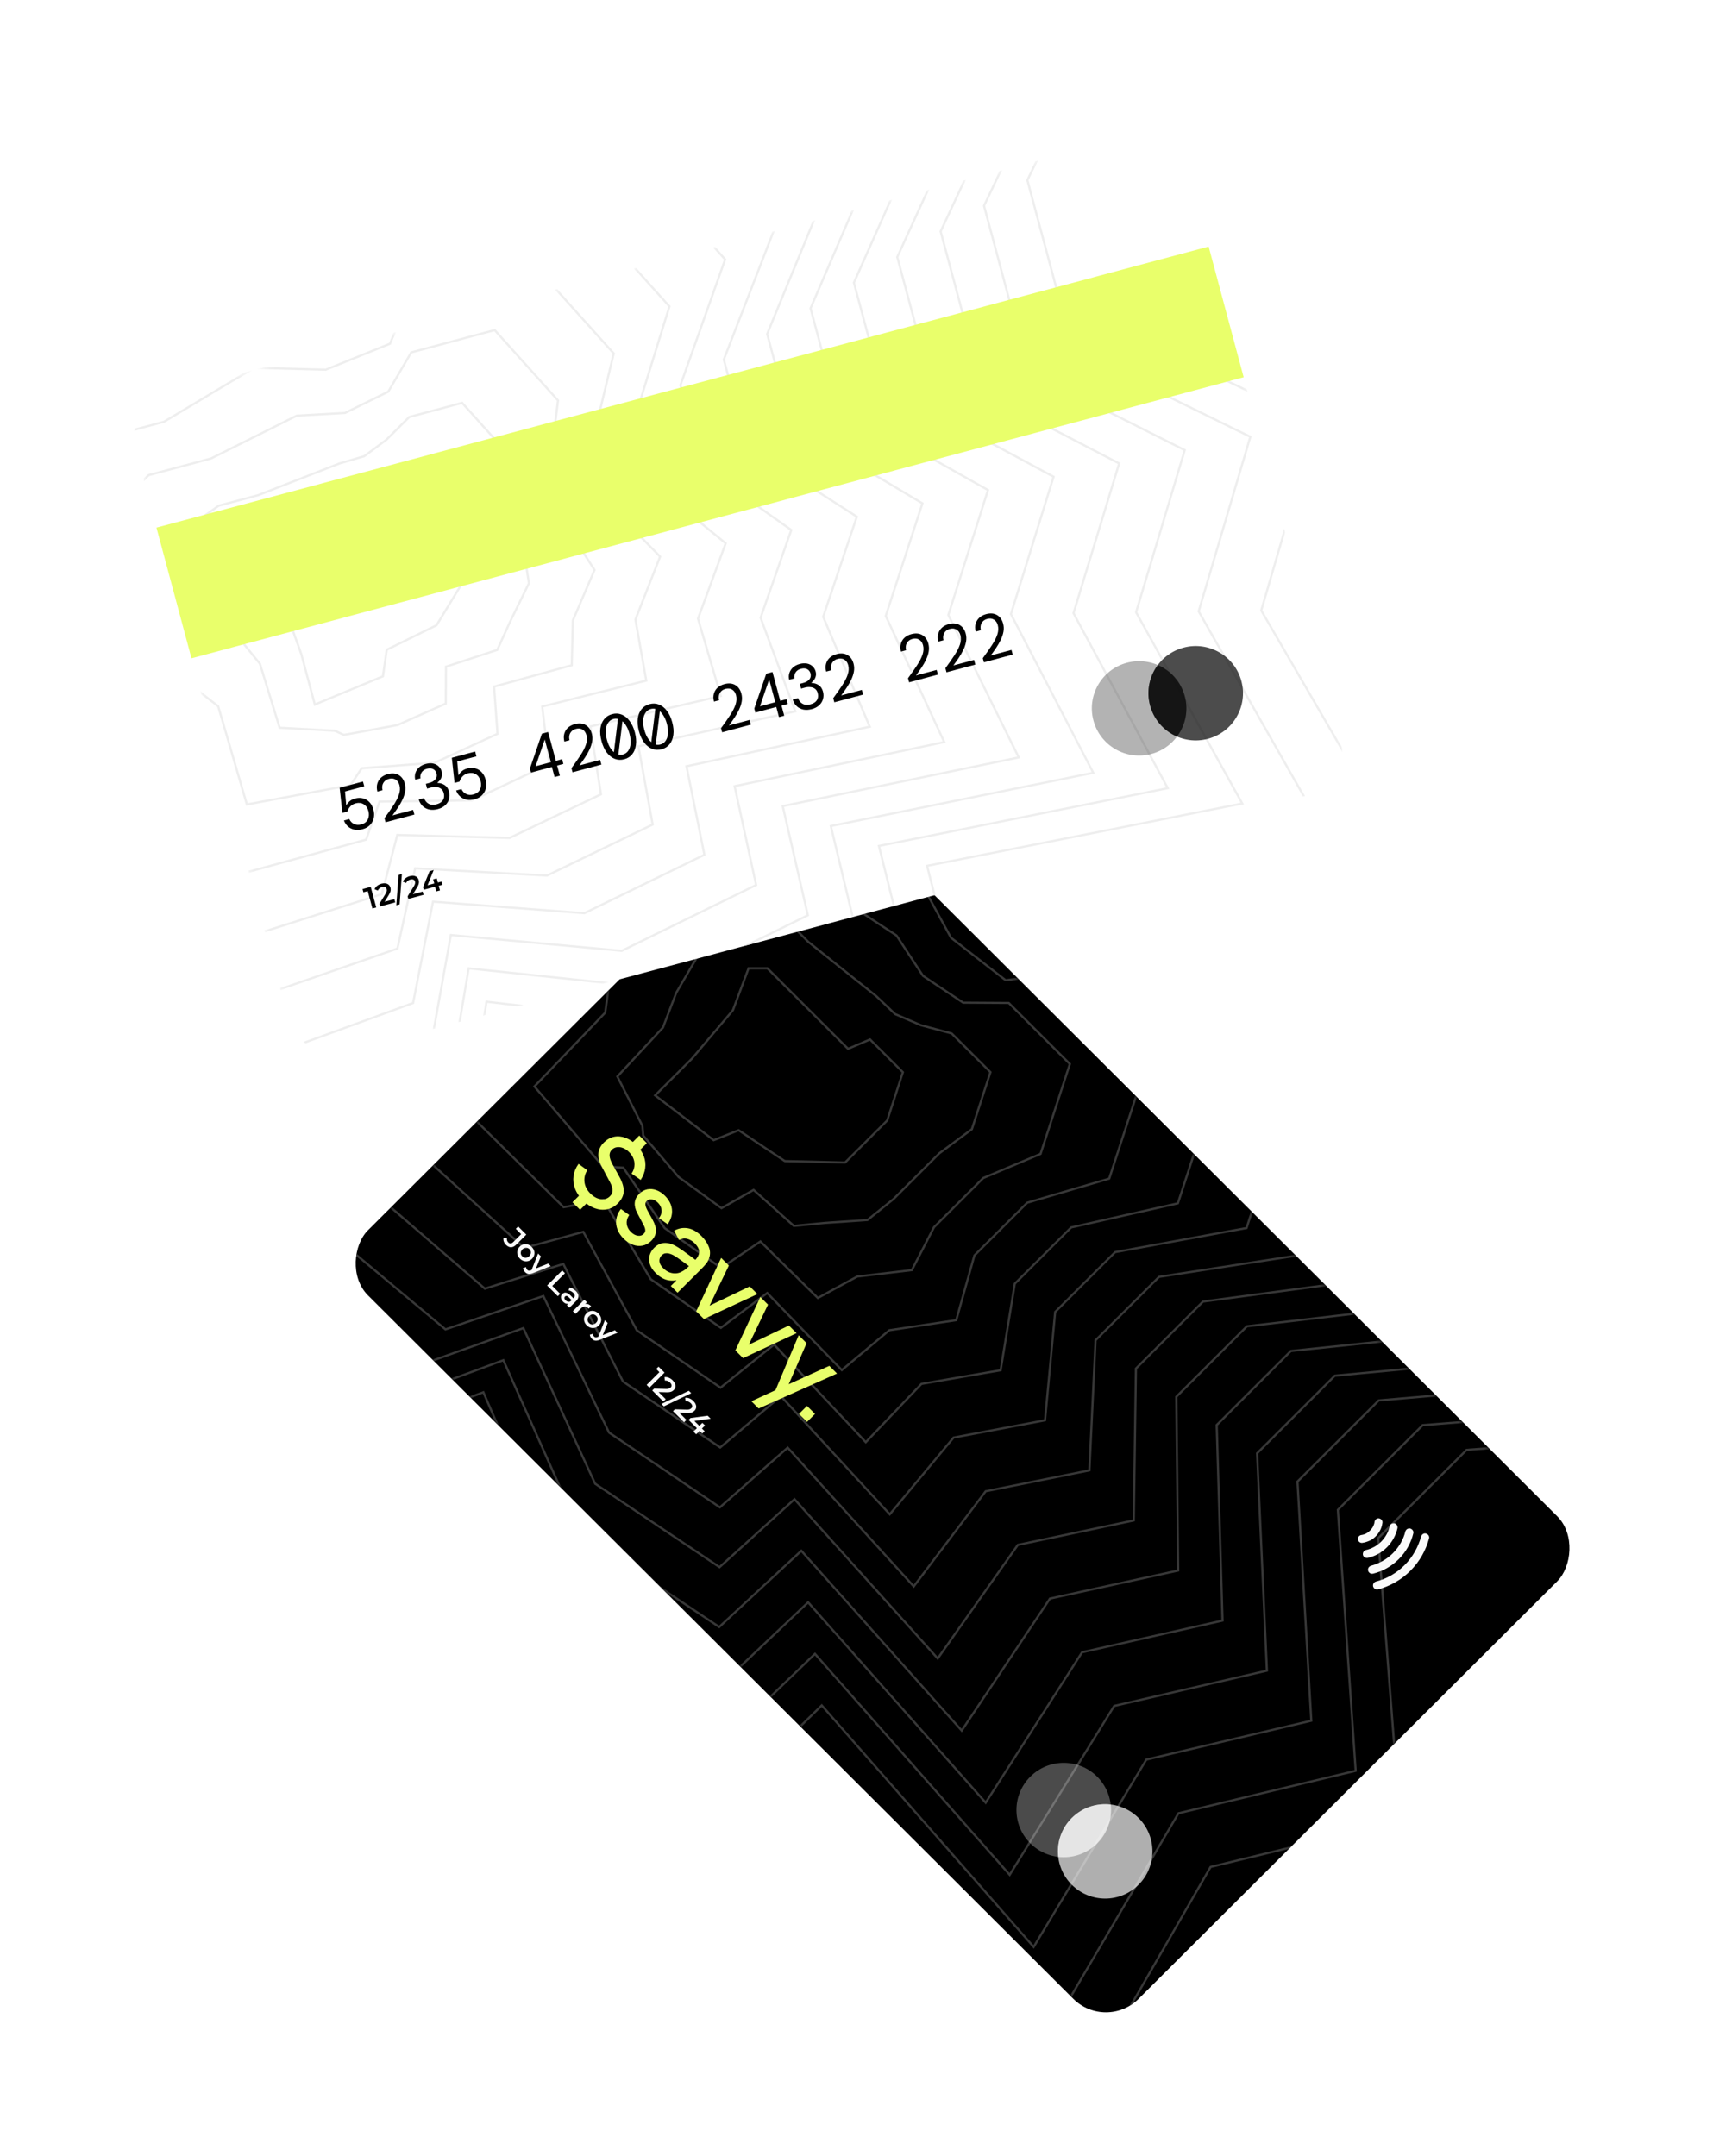 <svg width="333" height="419" viewBox="0 0 333 419" fill="none" xmlns="http://www.w3.org/2000/svg">
<g filter="url(#filter0_d_106_259)">
<g clip-path="url(#clip0_106_259)">
<rect width="211.921" height="133.067" transform="matrix(0.708 0.706 -0.708 0.706 159.251 139.688)" fill="black"/>
<mask id="mask0_106_259" style="mask-type:alpha" maskUnits="userSpaceOnUse" x="65" y="139" width="245" height="245">
<rect width="211.921" height="133.067" transform="matrix(0.708 0.706 -0.708 0.706 159.251 139.687)" fill="black"/>
</mask>
<g mask="url(#mask0_106_259)">
<path d="M349.111 265.146L285.103 269.842L267.925 286.99L272.168 341.954L235.331 350.909L210.263 394.477L162.398 339.551L139.494 362.415L99.471 336.037L78.421 283.587L32.994 301.83L-73.487 220.543L-5.849 153.024L-19.766 121.269L29.621 71.97L68.601 65.154L97.273 -11.254L131.599 -11.284L176.255 33.293L217.369 40.038L239.131 96.058L278.071 134.929L318.133 117.761L377.793 177.316L349.111 265.146Z" stroke="#373737" stroke-width="0.429"/>
<path d="M175.514 196.444L172.474 205.814L164.279 213.995L152.56 213.711L143.58 207.715L138.735 209.651L127.347 200.946L134.551 193.755L142.477 184.393L145.519 176.242L149.183 176.248L153.962 181.018L164.857 191.894L169.13 190.071L175.514 196.444Z" stroke="#373737" stroke-width="0.429"/>
<path d="M335.762 260.344L276.562 265.039L260.074 281.497L263.54 332.222L229.086 340.477L205.601 380.463L161.073 329.532L139.558 350.786L102.175 326.102L82.306 277.352L40.651 293.915L-57.362 218.604L5.378 155.919L-7.164 126.247L38.658 80.113L74.781 73.821L101.388 3.291L133.258 3.447L174.662 44.778L213.451 51.842L233.704 103.481L269.813 139.293L307.038 123.69L362.355 178.91L335.762 260.344Z" stroke="#373737" stroke-width="0.429"/>
<path d="M322.414 255.541L268.02 260.235L252.224 276.004L254.912 322.489L222.841 330.045L200.939 366.449L159.747 319.512L139.621 339.156L104.879 316.167L86.192 271.116L48.308 286L-41.238 216.665L16.605 158.814L5.438 131.224L47.695 88.255L80.96 82.488L105.503 17.836L134.916 18.177L173.069 56.263L209.534 63.644L228.276 110.905L261.554 143.656L295.944 129.62L346.917 180.503L322.414 255.541Z" stroke="#373737" stroke-width="0.429"/>
<path d="M309.065 250.739L259.478 255.432L244.373 270.511L246.284 312.757L216.596 319.614L196.277 352.435L158.422 309.493L139.685 327.527L107.584 306.232L90.077 264.882L55.965 278.085L-25.113 214.727L27.832 161.709L18.041 136.202L56.733 96.398L87.14 91.156L109.618 32.381L136.574 32.908L171.477 67.749L205.617 75.448L222.85 118.329L253.297 148.02L284.85 135.549L331.479 182.096L309.065 250.739Z" stroke="#373737" stroke-width="0.429"/>
<path d="M295.717 245.936L250.936 250.629L236.522 265.017L237.656 303.025L210.351 309.182L191.615 338.421L157.096 299.474L139.749 315.898L110.288 296.297L93.963 258.646L63.622 270.17L-8.988 212.788L39.058 164.604L30.643 141.179L65.77 104.541L93.32 99.823L113.734 46.926L138.233 47.639L169.884 79.234L201.699 87.251L217.423 125.753L245.039 152.383L273.756 141.478L316.041 183.689L295.717 245.936Z" stroke="#373737" stroke-width="0.429"/>
<path d="M282.368 241.133L242.394 245.825L228.671 259.524L229.028 293.293L204.106 298.749L186.953 324.407L155.771 289.454L139.812 304.269L112.992 286.362L97.848 252.411L71.279 262.255L7.137 210.849L50.285 167.498L43.245 146.156L74.807 112.684L99.499 108.49L117.849 61.471L139.891 62.37L168.291 90.719L197.782 99.053L211.996 133.176L236.78 156.746L262.662 147.407L300.604 185.282L282.368 241.133Z" stroke="#373737" stroke-width="0.429"/>
<path d="M269.02 236.331L233.853 241.022L220.821 254.031L220.401 283.561L197.861 288.318L182.291 310.394L154.445 279.435L139.876 292.64L115.697 276.427L101.734 246.176L78.936 254.34L23.262 208.91L61.512 170.393L55.847 151.134L83.844 120.827L105.679 117.158L121.964 76.016L141.55 77.101L166.698 102.205L193.865 110.857L206.569 140.6L228.522 161.11L251.568 153.337L285.166 186.876L269.02 236.331Z" stroke="#373737" stroke-width="0.429"/>
<path d="M255.672 231.528L225.311 236.218L212.97 248.538L211.773 273.829L191.616 277.886L177.629 296.38L153.12 269.415L139.94 281.01L118.401 266.492L105.62 239.941L86.593 246.425L39.387 206.971L72.739 173.288L68.45 156.112L92.882 128.969L111.859 125.825L126.079 90.561L143.208 91.832L165.105 113.69L189.948 122.66L201.142 148.024L220.265 165.474L240.474 159.266L269.728 188.469L255.672 231.528Z" stroke="#373737" stroke-width="0.429"/>
<path d="M242.323 226.726L216.77 231.415L205.119 243.045L203.145 264.097L185.371 267.454L172.967 282.366L151.794 259.396L140.004 269.381L121.106 256.558L109.505 233.706L94.25 238.51L55.513 205.033L83.966 176.183L81.052 161.089L101.919 137.112L118.039 134.492L130.194 105.106L144.867 106.563L163.513 125.175L186.03 134.463L195.715 155.448L212.007 169.838L229.38 165.195L254.29 190.062L242.323 226.726Z" stroke="#373737" stroke-width="0.429"/>
<path d="M228.975 221.923L208.228 226.611L197.269 237.551L194.517 254.365L179.126 257.022L168.305 268.352L150.469 249.376L140.067 257.752L123.81 246.622L113.391 227.471L101.907 230.595L71.637 203.094L95.193 179.078L93.654 166.066L110.956 145.255L124.218 143.16L134.309 119.651L146.525 121.293L161.92 136.661L182.113 146.266L190.288 162.871L203.748 174.201L218.285 171.125L238.852 191.655L228.975 221.923Z" stroke="#373737" stroke-width="0.429"/>
<path d="M215.626 217.121L199.686 221.808L189.418 232.058L185.889 244.633L172.881 246.59L163.643 254.338L149.143 239.357L140.131 246.123L126.514 236.687L117.276 221.235L109.564 222.679L87.762 201.155L106.42 181.973L106.257 171.044L119.993 153.398L130.398 151.827L138.424 134.196L148.184 136.024L160.327 148.146L178.196 158.069L184.861 170.295L195.49 178.564L207.191 177.054L223.414 193.249L215.626 217.121Z" stroke="#373737" stroke-width="0.429"/>
<path d="M202.278 212.318L191.144 217.005L181.567 226.565L177.262 234.901L166.636 236.158L158.981 240.324L147.818 229.338L140.194 234.493L129.219 226.752L121.162 215L117.221 214.764L103.887 199.216L117.647 184.868L118.859 176.021L129.031 161.541L136.578 160.494L142.54 148.741L149.842 150.755L158.734 159.631L174.279 169.872L179.434 177.719L187.233 182.928L196.097 182.983L207.977 194.842L202.278 212.318Z" stroke="#373737" stroke-width="0.429"/>
<path d="M188.929 207.516L182.602 212.201L173.716 221.072L168.634 225.169L160.391 225.726L154.318 226.31L146.492 219.318L140.258 222.864L131.923 216.818L125.047 208.765L124.878 206.849L120.012 197.278L128.873 187.763L131.461 180.999L138.068 169.683L142.758 169.162L146.655 163.287L151.501 165.486L157.141 171.117L170.361 181.675L174.007 185.143L178.974 187.292L185.003 188.912L192.539 196.435L188.929 207.516Z" stroke="#373737" stroke-width="0.429"/>
</g>
<path d="M112.543 220.462L111.288 221.714L112.766 223.19L113.998 221.961C114.523 222.375 115.067 222.684 115.629 222.889C116.449 223.181 117.243 223.25 118.011 223.095C118.788 222.94 119.488 222.553 120.11 221.932C120.821 221.222 121.199 220.463 121.246 219.654C121.293 218.845 121.014 217.885 120.41 216.774L119.079 214.36C118.716 213.687 118.522 213.123 118.498 212.666C118.475 212.21 118.618 211.827 118.929 211.516C119.211 211.234 119.548 211.068 119.939 211.016C120.34 210.965 120.748 211.024 121.162 211.193C121.587 211.363 121.98 211.639 122.343 212.02C122.735 212.42 123.011 212.855 123.171 213.326C123.337 213.801 123.384 214.281 123.314 214.765C123.248 215.255 123.067 215.713 122.77 216.141L124.546 217.377C125.035 216.625 125.329 215.856 125.427 215.07C125.531 214.289 125.441 213.523 125.157 212.77C124.995 212.334 124.768 211.91 124.478 211.499L125.749 210.23L124.271 208.754L123.027 209.996C122.558 209.636 122.075 209.365 121.578 209.183C120.819 208.905 120.077 208.841 119.351 208.991C118.63 209.145 117.973 209.519 117.38 210.111C116.122 211.366 115.982 212.919 116.959 214.768L118.615 217.888C118.931 218.495 119.085 219.006 119.076 219.419C119.071 219.838 118.9 220.217 118.561 220.555C118.085 221.03 117.491 221.218 116.78 221.118C116.073 221.024 115.399 220.656 114.757 220.016C114.111 219.371 113.734 218.642 113.625 217.828C113.52 217.009 113.699 216.229 114.16 215.486L112.463 214.257C111.931 215.004 111.606 215.79 111.489 216.613C111.381 217.436 111.479 218.252 111.781 219.062C111.962 219.547 112.216 220.013 112.543 220.462Z" fill="#E9FF6B"/>
<path fill-rule="evenodd" clip-rule="evenodd" d="M126.328 233.724C126.503 234.312 126.873 234.889 127.439 235.454C128.151 236.164 128.891 236.621 129.659 236.824C130.242 236.976 130.858 236.996 131.509 236.884L130.402 237.989L131.711 239.295L136.408 234.606C136.729 234.286 137.013 233.974 137.263 233.668C137.513 233.363 137.701 233.024 137.828 232.653C138.096 231.914 138.091 231.176 137.812 230.437C137.543 229.698 137.066 228.987 136.383 228.305C135.501 227.425 134.6 226.911 133.681 226.765C132.767 226.623 131.888 226.785 131.045 227.25L132.001 229.05C132.561 228.754 133.101 228.681 133.619 228.832C134.142 228.978 134.604 229.251 135.005 229.652C135.642 230.287 135.944 230.88 135.911 231.43C135.891 231.911 135.648 232.405 135.183 232.914C134.853 232.666 134.521 232.415 134.187 232.163C133.65 231.758 133.129 231.379 132.624 231.026C132.12 230.673 131.648 230.376 131.21 230.136C130.691 229.872 130.194 229.709 129.718 229.648C129.247 229.582 128.797 229.626 128.368 229.781C127.939 229.936 127.532 230.206 127.146 230.592C126.731 231.005 126.446 231.483 126.291 232.023C126.146 232.564 126.158 233.131 126.328 233.724ZM130.21 235.371C129.762 235.215 129.328 234.928 128.908 234.509C128.592 234.194 128.383 233.885 128.279 233.584C128.175 233.283 128.156 233.001 128.221 232.737C128.292 232.469 128.426 232.237 128.624 232.039C128.826 231.837 129.043 231.71 129.274 231.659C129.51 231.612 129.755 231.617 130.009 231.673C130.268 231.735 130.535 231.831 130.808 231.963C131.124 232.128 131.461 232.338 131.819 232.592C132.187 232.846 132.59 233.136 133.029 233.461C133.31 233.669 133.612 233.892 133.935 234.13C133.807 234.251 133.658 234.388 133.489 234.541C133.197 234.813 132.898 235.022 132.592 235.168C132.285 235.361 131.925 235.48 131.51 235.527C131.096 235.574 130.662 235.522 130.21 235.371Z" fill="#E9FF6B"/>
<path d="M135.337 242.915L140.193 232.531L141.685 234.021L137.937 241.816L145.746 238.074L147.238 239.564L136.837 244.412L135.337 242.915Z" fill="#E9FF6B"/>
<path d="M147.805 240.13L142.949 250.514L144.449 252.011L154.851 247.163L153.358 245.674L145.55 249.415L149.298 241.62L147.805 240.13Z" fill="#E9FF6B"/>
<path d="M146.07 260.398L150.752 258.237L155.257 247.569L156.799 249.108L153.323 257.086L161.213 253.514L162.712 255.011L147.477 261.803L146.07 260.398Z" fill="#E9FF6B"/>
<path d="M156.875 261.298L155.314 262.856L156.877 264.417L158.438 262.858L156.875 261.298Z" fill="#E9FF6B"/>
<path d="M119.796 225.064C119.889 224.412 120.145 223.794 120.559 223.212L120.694 223.022L122.319 224.199L122.206 224.381C121.89 224.891 121.771 225.419 121.842 225.971C121.916 226.521 122.17 227.018 122.619 227.466C123.07 227.917 123.528 228.159 123.991 228.221L123.993 228.222C124.456 228.287 124.823 228.167 125.122 227.869C125.338 227.653 125.435 227.427 125.437 227.185L125.437 227.182C125.442 226.93 125.348 226.592 125.12 226.155L125.12 226.154L123.887 223.834C123.51 223.12 123.337 222.443 123.394 221.809C123.451 221.171 123.739 220.601 124.238 220.102C124.706 219.635 125.233 219.333 125.818 219.208L125.82 219.207C126.405 219.087 127.001 219.14 127.602 219.361C128.204 219.581 128.771 219.963 129.306 220.497L129.307 220.498L129.308 220.499C129.814 221.019 130.181 221.574 130.402 222.165C130.626 222.759 130.698 223.367 130.617 223.986C130.539 224.608 130.307 225.212 129.927 225.797L129.797 225.996L128.093 224.808L128.223 224.62C128.424 224.33 128.544 224.024 128.588 223.698L128.588 223.695C128.635 223.373 128.603 223.053 128.492 222.733L128.492 222.732C128.384 222.418 128.199 222.123 127.929 221.847L127.927 221.846L127.926 221.845C127.676 221.581 127.41 221.397 127.129 221.285L127.127 221.284C126.852 221.171 126.589 221.135 126.335 221.167C126.095 221.198 125.892 221.299 125.717 221.473C125.534 221.656 125.45 221.876 125.465 222.153C125.48 222.443 125.606 222.828 125.87 223.315L126.86 225.111C127.32 225.956 127.549 226.714 127.511 227.376C127.473 228.046 127.159 228.661 126.6 229.219C126.11 229.708 125.55 230.021 124.923 230.145C124.306 230.269 123.673 230.212 123.029 229.982L123.027 229.981C122.383 229.746 121.777 229.34 121.207 228.771C120.661 228.226 120.265 227.635 120.027 226.997C119.789 226.362 119.711 225.717 119.796 225.066L119.796 225.064Z" fill="#E9FF6B"/>
<g clip-path="url(#clip1_106_259)">
<path d="M267.209 283.818C267.175 284.131 267.07 284.444 266.931 284.722C266.791 285 266.582 285.279 266.339 285.522C266.095 285.765 265.816 285.974 265.538 286.113C265.259 286.252 264.946 286.356 264.632 286.391C264.214 286.461 263.901 286.843 263.971 287.26C264.04 287.677 264.423 287.99 264.841 287.921C265.329 287.851 265.747 287.712 266.234 287.503C266.722 287.295 267.105 286.982 267.453 286.634C267.801 286.287 268.08 285.87 268.324 285.418C268.533 285 268.672 284.514 268.742 284.027C268.811 283.61 268.498 283.227 268.08 283.158C267.662 283.088 267.279 283.401 267.209 283.818Z" fill="#FAFAFA"/>
<path d="M270.135 284.722C269.891 285.8 269.334 286.843 268.498 287.677C267.662 288.512 266.617 289.068 265.538 289.311C265.12 289.381 264.876 289.833 264.946 290.25C265.05 290.702 265.468 290.91 265.886 290.841C267.244 290.528 268.533 289.867 269.612 288.79C270.657 287.747 271.354 286.426 271.667 285.07C271.737 284.653 271.493 284.201 271.075 284.131C270.657 284.062 270.239 284.27 270.135 284.722Z" fill="#FAFAFA"/>
<path d="M273.199 285.696C272.816 287.26 271.98 288.72 270.762 289.937C269.543 291.154 268.045 291.953 266.513 292.37C266.095 292.509 265.851 292.892 265.956 293.344C266.095 293.761 266.478 294.004 266.931 293.9C268.776 293.448 270.483 292.509 271.911 291.084C273.339 289.659 274.279 287.955 274.732 286.113C274.871 285.696 274.592 285.279 274.174 285.139C273.722 285.035 273.339 285.279 273.199 285.696Z" fill="#FAFAFA"/>
<path d="M276.264 286.669C275.707 288.685 274.662 290.632 273.06 292.231C271.458 293.83 269.543 294.908 267.488 295.43C267.07 295.569 266.826 295.951 266.931 296.403C267.07 296.82 267.453 297.064 267.906 296.959C270.204 296.333 272.363 295.151 274.174 293.344C275.985 291.536 277.169 289.381 277.796 287.086C277.936 286.669 277.657 286.252 277.239 286.113C276.821 285.974 276.403 286.252 276.264 286.669Z" fill="#FAFAFA"/>
</g>
<g clip-path="url(#clip2_106_259)">
<g filter="url(#filter1_b_106_259)">
<ellipse rx="9.18" ry="9.18" transform="matrix(0.708 0.706 -0.708 0.706 206.785 339.84)" fill="#FAFAFA" fill-opacity="0.3"/>
</g>
<g filter="url(#filter2_b_106_259)">
<path d="M221.339 354.368C217.75 357.95 211.933 357.95 208.344 354.368C204.756 350.786 204.756 344.978 208.344 341.396C211.933 337.814 217.75 337.814 221.339 341.396C224.927 344.978 224.927 350.786 221.339 354.368Z" fill="#FAFAFA" fill-opacity="0.7"/>
</g>
<g filter="url(#filter3_b_106_259)">
<path d="M215.911 338.771C213.217 338.458 210.411 339.333 208.344 341.396C206.278 343.459 205.401 346.26 205.715 348.95C208.409 349.263 211.215 348.388 213.282 346.325C215.349 344.262 216.225 341.461 215.911 338.771Z" fill="#FAFAFA" fill-opacity="0.6"/>
</g>
</g>
<path d="M98.35 229.988C98.163 229.801 98.027 229.592 97.94 229.361C97.856 229.133 97.833 228.9 97.869 228.663L98.551 228.601C98.521 228.793 98.525 228.964 98.564 229.115C98.606 229.268 98.684 229.402 98.798 229.516C99.102 229.819 99.434 229.791 99.794 229.432L101.31 227.92L100.267 226.879L100.724 226.424L102.31 228.007L100.368 229.946C100.022 230.291 99.679 230.464 99.338 230.464C99.001 230.467 98.671 230.308 98.35 229.988ZM101.068 232.676C100.839 232.447 100.685 232.195 100.604 231.92C100.526 231.641 100.521 231.364 100.591 231.088C100.661 230.812 100.806 230.564 101.026 230.344C101.25 230.122 101.498 229.977 101.771 229.91C102.048 229.84 102.324 229.846 102.6 229.927C102.876 230.007 103.129 230.162 103.358 230.39C103.589 230.622 103.746 230.875 103.827 231.151C103.91 231.429 103.917 231.704 103.847 231.974C103.781 232.247 103.634 232.496 103.408 232.722C103.188 232.942 102.939 233.087 102.663 233.156C102.389 233.229 102.112 233.225 101.83 233.144C101.554 233.063 101.3 232.907 101.068 232.676ZM101.516 232.229C101.644 232.357 101.787 232.443 101.943 232.488C102.099 232.532 102.258 232.53 102.42 232.479C102.585 232.432 102.738 232.337 102.881 232.195C103.026 232.051 103.121 231.897 103.165 231.736C103.215 231.574 103.218 231.415 103.174 231.259C103.129 231.103 103.044 230.963 102.918 230.837C102.79 230.709 102.648 230.623 102.491 230.578C102.338 230.537 102.179 230.539 102.014 230.587C101.852 230.631 101.699 230.726 101.554 230.871C101.411 231.013 101.317 231.166 101.269 231.33C101.222 231.495 101.219 231.654 101.261 231.807C101.305 231.963 101.391 232.103 101.516 232.229ZM102.072 235.299C101.963 235.191 101.873 235.064 101.8 234.919C101.728 234.774 101.687 234.634 101.679 234.497L102.273 234.322C102.279 234.422 102.301 234.519 102.34 234.614C102.379 234.709 102.434 234.791 102.503 234.861C102.598 234.955 102.699 235.008 102.805 235.019C102.911 235.03 103.045 235.005 103.207 234.944L103.629 234.781L103.734 234.76L106.555 233.632L107.057 234.134L103.596 235.5C103.359 235.597 103.148 235.652 102.964 235.663C102.782 235.677 102.619 235.65 102.474 235.583C102.332 235.519 102.198 235.425 102.072 235.299ZM103.294 234.998L104.6 231.681L105.145 232.224L104.035 234.969L103.294 234.998ZM106.356 237.896L109.286 234.971L109.83 235.514L107.361 237.98L108.893 239.509L108.432 239.968L106.356 237.896ZM110.193 241.726L110.645 241.275L110.712 241.149L111.503 240.36C111.656 240.206 111.729 240.042 111.72 239.866C111.715 239.688 111.619 239.506 111.432 239.319C111.306 239.194 111.162 239.089 111.001 239.006C110.842 238.925 110.685 238.878 110.532 238.864L110.708 238.279C110.92 238.307 111.13 238.38 111.34 238.5C111.554 238.62 111.751 238.769 111.93 238.947C112.253 239.27 112.425 239.598 112.445 239.929C112.47 240.261 112.32 240.588 111.997 240.911L110.687 242.219L110.193 241.726ZM109.46 241.053C109.293 240.886 109.174 240.712 109.104 240.531C109.038 240.347 109.019 240.17 109.05 240C109.086 239.83 109.169 239.681 109.297 239.553C109.423 239.428 109.565 239.344 109.724 239.302C109.886 239.263 110.064 239.283 110.26 239.361C110.455 239.439 110.666 239.591 110.892 239.816L111.54 240.464L111.193 240.811L110.582 240.201C110.403 240.022 110.254 239.932 110.134 239.929C110.017 239.924 109.916 239.963 109.833 240.046C109.738 240.141 109.7 240.254 109.72 240.385C109.739 240.515 109.816 240.648 109.95 240.782C110.078 240.91 110.222 240.995 110.381 241.036C110.543 241.081 110.703 241.068 110.862 240.999L110.636 241.4C110.455 241.481 110.263 241.492 110.059 241.433C109.858 241.378 109.658 241.251 109.46 241.053ZM111.358 242.889L113.593 240.658L114.091 241.155L113.476 241.769L113.597 241.531C113.815 241.448 114.034 241.438 114.255 241.502C114.478 241.569 114.697 241.709 114.912 241.924L114.414 242.421C114.397 242.393 114.379 242.37 114.359 242.35C114.342 242.328 114.324 242.307 114.305 242.287C114.107 242.09 113.89 241.991 113.656 241.991C113.424 241.988 113.194 242.101 112.965 242.329L111.881 243.411L111.358 242.889ZM114.05 245.635C113.821 245.406 113.666 245.154 113.585 244.879C113.507 244.6 113.503 244.323 113.573 244.047C113.643 243.771 113.788 243.523 114.008 243.303C114.231 243.081 114.48 242.936 114.753 242.869C115.03 242.799 115.306 242.805 115.582 242.886C115.858 242.966 116.111 243.121 116.34 243.349C116.571 243.581 116.727 243.834 116.808 244.11C116.892 244.388 116.899 244.663 116.829 244.933C116.762 245.206 116.616 245.455 116.39 245.681C116.169 245.901 115.921 246.046 115.645 246.115C115.371 246.188 115.094 246.184 114.812 246.103C114.536 246.022 114.282 245.866 114.05 245.635ZM114.498 245.188C114.626 245.316 114.769 245.402 114.925 245.447C115.081 245.491 115.24 245.489 115.402 245.438C115.567 245.391 115.72 245.296 115.862 245.154C116.008 245.009 116.102 244.856 116.147 244.695C116.197 244.533 116.2 244.374 116.155 244.218C116.111 244.062 116.026 243.922 115.9 243.796C115.772 243.668 115.629 243.582 115.473 243.537C115.32 243.496 115.161 243.498 114.996 243.546C114.834 243.59 114.681 243.685 114.536 243.83C114.393 243.972 114.298 244.125 114.251 244.289C114.204 244.454 114.201 244.613 114.243 244.766C114.287 244.922 114.372 245.062 114.498 245.188ZM115.054 248.258C114.945 248.15 114.855 248.023 114.782 247.878C114.71 247.733 114.669 247.592 114.661 247.456L115.255 247.281C115.261 247.381 115.283 247.478 115.322 247.573C115.361 247.668 115.415 247.75 115.485 247.82C115.58 247.914 115.681 247.967 115.787 247.978C115.893 247.989 116.027 247.964 116.188 247.903L116.611 247.74L116.716 247.719L119.537 246.591L120.039 247.093L116.578 248.459C116.34 248.556 116.13 248.611 115.946 248.622C115.764 248.636 115.601 248.609 115.456 248.542C115.314 248.478 115.18 248.384 115.054 248.258ZM116.276 247.957L117.582 244.64L118.126 245.183L117.017 247.928L116.276 247.957Z" fill="#FAFAFA"/>
<path d="M125.708 257.213L128.428 254.497L128.42 254.982L127.562 254.126L128.018 253.67L129.182 254.832L126.252 257.756L125.708 257.213ZM126.795 258.299L127.159 257.935L129.428 257.994C129.618 258 129.771 257.991 129.888 257.969C130.006 257.947 130.1 257.913 130.173 257.869C130.251 257.824 130.317 257.775 130.37 257.722C130.504 257.589 130.561 257.44 130.541 257.275C130.525 257.108 130.427 256.935 130.248 256.757C130.106 256.615 129.951 256.511 129.784 256.444C129.619 256.38 129.443 256.357 129.256 256.377L129.168 255.704C129.436 255.665 129.708 255.7 129.985 255.809C130.266 255.917 130.527 256.091 130.767 256.331C130.979 256.543 131.129 256.761 131.215 256.987C131.307 257.213 131.332 257.43 131.291 257.639C131.251 257.85 131.145 258.043 130.972 258.215C130.878 258.31 130.77 258.392 130.65 258.462C130.533 258.529 130.388 258.579 130.215 258.612C130.042 258.646 129.824 258.66 129.562 258.654L127.611 258.604L127.704 258.286L129.415 259.995L128.955 260.455L126.795 258.299ZM128.582 260.918L133.906 258.361L134.374 258.829L129.05 261.386L128.582 260.918ZM130.826 262.322L131.19 261.959L133.458 262.017C133.648 262.023 133.801 262.014 133.919 261.992C134.036 261.97 134.131 261.936 134.203 261.892C134.281 261.847 134.347 261.798 134.4 261.745C134.534 261.612 134.591 261.463 134.572 261.298C134.555 261.131 134.457 260.959 134.279 260.78C134.136 260.638 133.981 260.534 133.814 260.467C133.649 260.403 133.474 260.381 133.287 260.4L133.199 259.727C133.467 259.688 133.739 259.723 134.015 259.832C134.297 259.941 134.558 260.115 134.798 260.354C135.01 260.566 135.159 260.785 135.245 261.01C135.338 261.236 135.363 261.453 135.321 261.662C135.282 261.874 135.176 262.066 135.003 262.239C134.908 262.333 134.8 262.415 134.68 262.485C134.563 262.552 134.418 262.602 134.245 262.635C134.072 262.669 133.854 262.683 133.592 262.677L131.642 262.627L131.734 262.31L133.446 264.018L132.985 264.478L130.826 262.322ZM133.862 264.024L134.238 263.648L137.57 263.205L138.152 263.786L134.841 264.25L134.653 263.895L136.976 266.214L136.515 266.673L133.862 264.024ZM134.803 266.293L135.469 265.629L135.946 265.186L136.536 264.597L137.047 265.106L135.331 266.819L134.803 266.293Z" fill="#FAFAFA"/>
</g>
</g>
<g filter="url(#filter4_d_106_259)">
<g clip-path="url(#clip3_106_259)">
<rect width="211.921" height="133.067" transform="matrix(0.966 -0.258 0.259 0.966 24 66.716)" fill="white"/>
<mask id="mask1_106_259" style="mask-type:alpha" maskUnits="userSpaceOnUse" x="24" y="11" width="240" height="185">
<rect width="211.921" height="133.067" transform="matrix(0.966 -0.258 0.259 0.966 24 66.716)" fill="black"/>
</mask>
<g mask="url(#mask1_106_259)">
<path d="M227.601 -34.639L199.718 23.062L206.015 46.503L255.804 70.357L245.18 106.695L270.452 150.188L198.918 164.075L207.313 195.33L164.453 216.731L108.452 208.669L101.596 257.086L-22.067 308.46L-46.859 216.161L-81.349 212.295L-99.451 144.901L-85.901 107.781L-137.857 44.726L-120.746 15.028L-59.789 -1.265L-33.412 -33.44L26.039 -24.207L79.194 -38.415L84.305 -81.654L165.744 -103.423L227.601 -34.639Z" stroke="#EEEEEE" stroke-width="0.429"/>
<path d="M81.346 81.073L87.955 88.393L90.959 99.576L84.861 109.569L75.178 114.331L74.439 119.49L61.203 124.979L58.562 115.149L54.399 103.606L48.849 96.895L50.683 93.729L57.206 91.985L72.079 88.01L72.631 83.402L81.346 81.073Z" stroke="#EEEEEE" stroke-width="0.429"/>
<path d="M216.772 -25.502L191.288 28.043L197.331 50.541L243.056 72.944L233.015 106.872L255.97 147.202L189.566 160.204L197.258 189.451L157.186 209.417L104.984 202.187L98.554 246.501L-15.698 293.546L-38.743 207.902L-70.74 203.889L-87.877 141.164L-75.299 106.777L-123.188 48.451L-107.142 20.971L-50.623 5.863L-25.131 -24.142L29.769 -15.796L78.856 -29.089L83.909 -69.092L159.419 -89.275L216.772 -25.502Z" stroke="#EEEEEE" stroke-width="0.429"/>
<path d="M205.942 -16.363L182.857 33.024L188.647 54.579L230.307 75.532L220.849 107.048L241.488 144.217L180.214 156.333L187.204 183.573L149.919 202.104L101.516 195.705L95.511 235.917L-9.33 278.631L-30.628 199.644L-60.132 195.484L-76.303 137.427L-64.697 105.774L-108.518 52.176L-93.538 26.913L-41.456 12.992L-16.85 -14.844L33.498 -7.386L78.517 -19.762L83.513 -56.529L153.093 -75.127L205.942 -16.363Z" stroke="#EEEEEE" stroke-width="0.429"/>
<path d="M195.113 -7.225L174.427 38.005L179.963 58.617L217.559 78.119L208.684 107.225L227.006 141.231L170.862 152.462L177.149 177.695L142.653 194.791L98.049 189.223L92.47 225.332L-2.961 263.716L-22.512 191.385L-49.523 187.079L-64.728 133.69L-54.094 104.77L-93.848 55.901L-79.933 32.855L-32.29 20.12L-8.568 -5.546L37.227 1.024L78.179 -10.437L83.117 -43.967L146.768 -60.98L195.113 -7.225Z" stroke="#EEEEEE" stroke-width="0.429"/>
<path d="M184.283 1.913L165.996 42.986L171.279 62.655L204.811 80.707L196.518 107.401L212.524 138.245L161.51 148.591L167.095 171.817L135.386 187.477L94.581 182.741L89.427 214.748L3.408 248.802L-14.396 183.127L-38.914 178.674L-53.154 129.952L-43.491 103.766L-79.178 59.626L-66.329 38.798L-23.124 27.249L-0.287 3.751L40.957 9.435L77.841 -1.111L82.72 -31.404L140.442 -46.833L184.283 1.913Z" stroke="#EEEEEE" stroke-width="0.429"/>
<path d="M173.453 11.051L157.565 47.967L162.595 66.693L192.062 83.294L184.352 107.578L198.042 135.259L152.158 144.72L157.04 165.938L128.119 180.164L91.112 176.258L86.385 204.163L9.777 233.887L-6.28 174.868L-28.305 170.269L-41.58 126.215L-32.889 102.763L-64.509 63.351L-52.724 44.74L-13.958 34.378L7.994 13.049L44.686 17.845L77.503 8.216L82.324 -18.841L134.116 -32.685L173.453 11.051Z" stroke="#EEEEEE" stroke-width="0.429"/>
<path d="M162.623 20.189L149.135 52.948L153.911 70.731L179.314 85.882L172.186 107.754L183.56 132.273L142.807 140.849L146.986 160.06L120.853 172.85L87.644 169.776L83.343 193.578L16.146 218.973L1.836 166.609L-17.696 161.864L-30.005 122.478L-22.286 101.759L-49.839 67.076L-39.12 50.682L-4.792 41.506L16.276 22.347L48.415 26.255L77.165 17.541L81.928 -6.279L127.791 -18.538L162.623 20.189Z" stroke="#EEEEEE" stroke-width="0.429"/>
<path d="M151.794 29.326L140.704 57.928L145.228 74.769L166.566 88.469L160.021 107.931L169.078 129.287L133.455 136.978L136.931 154.181L113.586 165.537L84.177 163.294L80.301 182.993L22.515 204.058L9.952 158.351L-7.087 153.458L-18.431 118.74L-11.683 100.755L-35.169 70.8L-25.515 56.624L4.375 48.635L24.557 31.644L52.145 34.665L76.827 26.867L81.532 6.283L121.465 -4.391L151.794 29.326Z" stroke="#EEEEEE" stroke-width="0.429"/>
<path d="M140.965 38.464L132.274 62.91L136.544 78.807L153.818 91.056L147.855 108.107L154.596 126.301L124.103 133.107L126.877 148.303L106.32 158.223L80.709 156.812L77.259 172.409L28.884 189.143L18.067 150.092L3.521 145.053L-6.856 115.003L-1.081 99.751L-20.499 74.525L-11.911 62.567L13.541 55.763L32.839 40.942L55.874 43.076L76.488 36.193L81.136 18.846L115.14 9.757L140.965 38.464Z" stroke="#EEEEEE" stroke-width="0.429"/>
<path d="M130.135 47.603L123.843 67.891L127.86 82.846L141.069 93.644L135.69 108.284L140.114 123.315L114.751 129.236L116.822 142.425L99.053 150.91L77.24 150.33L74.217 161.824L35.252 174.229L26.183 141.834L14.13 136.649L4.718 111.266L9.522 98.748L-5.83 78.251L1.693 68.509L22.707 62.892L41.12 50.24L59.603 51.486L76.15 45.52L80.739 31.409L108.814 23.905L130.135 47.603Z" stroke="#EEEEEE" stroke-width="0.429"/>
<path d="M119.305 56.74L115.412 72.872L119.176 86.883L128.321 96.231L123.524 108.46L125.632 120.329L105.399 125.365L106.768 136.547L91.786 143.597L73.772 143.847L71.175 151.239L41.621 159.314L34.299 133.575L24.739 128.243L16.292 107.528L20.124 97.744L8.84 81.975L15.297 74.451L31.873 70.021L49.401 59.538L63.333 59.896L75.812 54.846L80.343 43.971L102.489 38.052L119.305 56.74Z" stroke="#EEEEEE" stroke-width="0.429"/>
<path d="M108.476 65.878L106.982 77.853L110.492 90.921L115.573 98.819L111.359 108.637L111.15 117.343L96.048 121.494L96.713 130.668L84.52 136.283L70.305 137.365L68.133 140.655L47.99 144.399L42.415 125.316L35.348 119.838L27.866 103.791L30.727 96.74L23.51 85.7L28.902 80.394L41.04 77.149L57.682 68.835L67.062 68.306L75.474 64.171L79.947 56.534L96.163 52.199L108.476 65.878Z" stroke="#EEEEEE" stroke-width="0.429"/>
<path d="M97.646 75.016L98.551 82.834L101.808 94.96L102.824 101.406L99.193 108.813L96.668 114.357L86.696 117.623L86.659 124.79L77.253 128.97L66.837 130.883L65.09 130.07L54.359 129.485L50.531 117.058L45.956 111.433L39.441 100.054L41.329 95.737L38.179 89.425L42.506 86.336L50.206 84.278L65.963 78.133L70.792 76.717L75.135 73.498L79.551 69.096L89.838 66.347L97.646 75.016Z" stroke="#EEEEEE" stroke-width="0.429"/>
</g>
<g clip-path="url(#clip4_106_259)">
<g filter="url(#filter5_b_106_259)">
<ellipse rx="9.187" ry="9.173" transform="matrix(0.966 -0.258 0.259 0.966 221.436 125.722)" fill="black" fill-opacity="0.3"/>
</g>
<g filter="url(#filter6_b_106_259)">
<path d="M241.318 120.408C242.632 125.301 239.723 130.33 234.821 131.64C229.919 132.95 224.88 130.046 223.566 125.153C222.252 120.26 225.16 115.232 230.062 113.921C234.964 112.611 240.003 115.515 241.318 120.408Z" fill="black" fill-opacity="0.7"/>
</g>
<g filter="url(#filter7_b_106_259)">
<path d="M225.071 117.3C223.453 119.472 222.809 122.335 223.566 125.153C224.323 127.971 226.315 130.13 228.806 131.203C230.425 129.031 231.068 126.168 230.311 123.35C229.555 120.532 227.562 118.373 225.071 117.3Z" fill="black" fill-opacity="0.6"/>
</g>
</g>
<path d="M70.462 149.219C69.88 149.375 69.35 149.4 68.871 149.294C68.392 149.188 67.981 148.982 67.639 148.675C67.297 148.368 67.037 147.983 66.861 147.519L67.904 147.24C68.1 147.681 68.407 148.002 68.825 148.202C69.24 148.394 69.707 148.421 70.224 148.283C70.83 148.121 71.255 147.799 71.498 147.319C71.739 146.83 71.78 146.287 71.619 145.689C71.45 145.058 71.139 144.613 70.688 144.353C70.235 144.084 69.725 144.025 69.16 144.177C68.707 144.298 68.347 144.506 68.081 144.803C67.82 145.089 67.634 145.416 67.525 145.783L66.555 146.042L66.023 141.157L70.557 139.945L70.808 140.878L67.073 141.876L67.302 144.517L67.363 144.501C67.494 144.249 67.697 144.005 67.971 143.767C68.253 143.527 68.604 143.351 69.025 143.238C69.582 143.089 70.1 143.081 70.577 143.213C71.061 143.335 71.479 143.587 71.833 143.969C72.184 144.342 72.439 144.824 72.598 145.414C72.745 145.963 72.764 146.5 72.653 147.023C72.548 147.536 72.311 147.989 71.94 148.383C71.577 148.774 71.085 149.053 70.462 149.219ZM74.953 147.863L74.738 147.063C75.424 146.135 76.013 145.294 76.503 144.539C77.001 143.782 77.356 143.086 77.566 142.449C77.776 141.813 77.805 141.212 77.653 140.646C77.517 140.137 77.264 139.776 76.895 139.563C76.531 139.34 76.107 139.293 75.622 139.422C75.251 139.522 74.957 139.687 74.742 139.918C74.527 140.148 74.39 140.414 74.332 140.715C74.275 141.017 74.287 141.321 74.37 141.628L73.363 141.897C73.222 141.337 73.215 140.828 73.343 140.369C73.477 139.901 73.718 139.507 74.065 139.189C74.421 138.869 74.858 138.64 75.375 138.501C76.207 138.279 76.916 138.336 77.5 138.674C78.085 139.011 78.481 139.568 78.69 140.343C78.826 140.852 78.849 141.37 78.756 141.897C78.662 142.416 78.49 142.938 78.241 143.464C77.993 143.989 77.695 144.51 77.349 145.027C77.003 145.544 76.648 146.046 76.285 146.533L80.31 145.457L80.554 146.366L74.953 147.863ZM85.111 145.304C84.553 145.453 84.025 145.486 83.526 145.403C83.033 145.309 82.6 145.1 82.227 144.776C81.854 144.451 81.578 144.005 81.4 143.438L82.443 143.159C82.589 143.64 82.877 144.004 83.308 144.253C83.737 144.493 84.254 144.533 84.86 144.371C85.45 144.213 85.867 143.941 86.11 143.556C86.35 143.163 86.4 142.703 86.259 142.178C86.162 141.814 85.988 141.54 85.74 141.356C85.489 141.163 85.19 141.052 84.845 141.023C84.505 140.984 84.145 141.015 83.765 141.117L83.026 141.315L82.778 140.394L83.421 140.222C83.971 140.075 84.376 139.841 84.636 139.52C84.904 139.197 84.978 138.81 84.856 138.357C84.754 137.977 84.537 137.702 84.205 137.531C83.882 137.358 83.477 137.336 82.992 137.465C82.524 137.591 82.18 137.826 81.96 138.17C81.739 138.506 81.664 138.89 81.737 139.321L80.718 139.593C80.611 139.128 80.623 138.692 80.756 138.284C80.887 137.868 81.119 137.507 81.453 137.201C81.795 136.894 82.224 136.67 82.742 136.532C83.299 136.383 83.79 136.356 84.214 136.45C84.646 136.543 85.004 136.729 85.287 137.008C85.567 137.279 85.761 137.613 85.867 138.009C85.98 138.429 85.951 138.835 85.779 139.228C85.605 139.612 85.357 139.916 85.036 140.141L85.056 140.213C85.572 140.231 86.034 140.372 86.443 140.635C86.851 140.898 87.134 141.321 87.29 141.903C87.422 142.395 87.424 142.871 87.296 143.33C87.176 143.786 86.93 144.19 86.556 144.541C86.191 144.89 85.709 145.144 85.111 145.304ZM92.271 143.39C91.689 143.545 91.159 143.57 90.68 143.465C90.201 143.359 89.791 143.152 89.448 142.845C89.106 142.539 88.847 142.153 88.67 141.69L89.713 141.411C89.909 141.852 90.216 142.173 90.634 142.373C91.049 142.565 91.516 142.592 92.033 142.453C92.639 142.291 93.064 141.97 93.307 141.489C93.548 141 93.589 140.457 93.428 139.859C93.259 139.229 92.949 138.784 92.498 138.523C92.044 138.255 91.535 138.196 90.969 138.347C90.516 138.468 90.156 138.677 89.89 138.973C89.629 139.26 89.443 139.586 89.334 139.953L88.364 140.212L87.832 135.328L92.366 134.116L92.617 135.049L88.883 136.047L89.111 138.688L89.172 138.672C89.303 138.42 89.506 138.175 89.78 137.937C90.062 137.697 90.413 137.521 90.834 137.409C91.391 137.26 91.909 137.251 92.386 137.384C92.87 137.506 93.288 137.757 93.642 138.139C93.993 138.513 94.249 138.995 94.407 139.585C94.555 140.134 94.573 140.67 94.462 141.194C94.358 141.706 94.12 142.16 93.749 142.553C93.386 142.945 92.894 143.224 92.271 143.39ZM107.814 139.079L107.287 137.116L103.225 138.202L103.014 137.414L105.342 130.647L106.554 130.323L108.058 135.923L109.27 135.599L109.518 136.52L108.305 136.844L108.833 138.807L107.814 139.079ZM104.118 136.976L107.088 136.182L105.903 131.77L104.118 136.976ZM111.301 138.147L111.086 137.347C111.773 136.419 112.361 135.578 112.851 134.823C113.35 134.066 113.704 133.37 113.914 132.733C114.125 132.097 114.154 131.496 114.002 130.93C113.865 130.421 113.612 130.06 113.243 129.847C112.88 129.624 112.456 129.577 111.971 129.707C111.599 129.806 111.306 129.971 111.09 130.202C110.875 130.433 110.739 130.699 110.681 131C110.623 131.301 110.636 131.605 110.718 131.912L109.712 132.181C109.57 131.621 109.563 131.112 109.691 130.654C109.825 130.185 110.066 129.791 110.414 129.473C110.77 129.153 111.206 128.924 111.723 128.786C112.556 128.563 113.264 128.62 113.849 128.958C114.433 129.295 114.83 129.852 115.038 130.627C115.175 131.137 115.197 131.655 115.105 132.182C115.01 132.7 114.838 133.223 114.59 133.748C114.341 134.274 114.044 134.795 113.697 135.312C113.351 135.829 112.996 136.33 112.633 136.817L116.658 135.741L116.903 136.65L111.301 138.147ZM121.35 135.617C120.712 135.788 120.098 135.761 119.51 135.538C118.929 135.312 118.414 134.908 117.963 134.327C117.52 133.744 117.178 133 116.935 132.095C116.691 131.19 116.615 130.375 116.706 129.649C116.805 128.921 117.05 128.314 117.439 127.829C117.837 127.342 118.355 127.013 118.993 126.842C119.64 126.67 120.253 126.696 120.834 126.922C121.414 127.148 121.926 127.552 122.368 128.136C122.819 128.717 123.166 129.46 123.409 130.365C123.652 131.27 123.724 132.086 123.625 132.814C123.534 133.54 123.294 134.145 122.904 134.63C122.515 135.115 121.997 135.444 121.35 135.617ZM117.977 131.816C118.125 132.366 118.315 132.848 118.547 133.262C118.786 133.666 119.05 133.989 119.341 134.232L120.127 127.773C119.839 127.703 119.546 127.708 119.247 127.788C118.819 127.902 118.477 128.145 118.221 128.517C117.964 128.88 117.811 129.345 117.764 129.912C117.715 130.47 117.786 131.105 117.977 131.816ZM121.099 134.684C121.528 134.57 121.871 134.331 122.128 133.967C122.384 133.596 122.535 133.127 122.582 132.56C122.629 131.993 122.557 131.354 122.366 130.643C122.219 130.094 122.025 129.617 121.787 129.213C121.555 128.799 121.293 128.471 121.003 128.228L120.208 134.702C120.503 134.77 120.8 134.764 121.099 134.684ZM128.62 133.674C127.981 133.845 127.368 133.818 126.779 133.595C126.199 133.369 125.683 132.965 125.233 132.384C124.79 131.801 124.447 131.057 124.204 130.152C123.961 129.247 123.885 128.432 123.976 127.706C124.075 126.978 124.319 126.371 124.709 125.886C125.106 125.399 125.624 125.07 126.263 124.899C126.909 124.726 127.523 124.753 128.103 124.979C128.684 125.205 129.195 125.609 129.638 126.192C130.089 126.773 130.435 127.516 130.678 128.421C130.922 129.326 130.994 130.143 130.895 130.871C130.804 131.597 130.563 132.202 130.174 132.687C129.784 133.172 129.266 133.501 128.62 133.674ZM125.247 129.873C125.394 130.423 125.585 130.904 125.817 131.319C126.055 131.723 126.32 132.046 126.61 132.289L127.397 125.83C127.109 125.76 126.816 125.765 126.517 125.845C126.088 125.959 125.746 126.202 125.491 126.573C125.233 126.937 125.081 127.402 125.034 127.969C124.985 128.527 125.056 129.162 125.247 129.873ZM128.369 132.741C128.798 132.626 129.141 132.387 129.398 132.024C129.654 131.653 129.805 131.184 129.852 130.617C129.899 130.05 129.827 129.411 129.636 128.7C129.488 128.151 129.295 127.674 129.057 127.27C128.824 126.856 128.563 126.527 128.272 126.285L127.477 132.758C127.773 132.827 128.07 132.821 128.369 132.741ZM140.38 130.375L140.165 129.575C140.852 128.647 141.44 127.805 141.93 127.051C142.429 126.294 142.783 125.597 142.993 124.961C143.203 124.324 143.233 123.723 143.081 123.158C142.944 122.649 142.691 122.288 142.322 122.075C141.959 121.851 141.535 121.804 141.05 121.934C140.678 122.033 140.384 122.198 140.169 122.429C139.954 122.66 139.817 122.926 139.76 123.227C139.702 123.528 139.714 123.832 139.797 124.14L138.791 124.408C138.649 123.849 138.642 123.34 138.77 122.881C138.904 122.412 139.145 122.019 139.493 121.701C139.848 121.38 140.285 121.151 140.802 121.013C141.635 120.79 142.343 120.848 142.928 121.185C143.512 121.523 143.908 122.079 144.117 122.855C144.254 123.364 144.276 123.882 144.183 124.409C144.089 124.928 143.917 125.45 143.669 125.975C143.42 126.501 143.122 127.022 142.776 127.539C142.43 128.056 142.075 128.558 141.712 129.045L145.737 127.969L145.981 128.878L140.38 130.375ZM151.432 127.421L150.905 125.457L146.844 126.543L146.632 125.755L148.96 118.988L150.172 118.664L151.676 124.264L152.889 123.94L153.136 124.861L151.924 125.185L152.451 127.148L151.432 127.421ZM147.736 125.317L150.706 124.523L149.521 120.111L147.736 125.317ZM157.808 125.872C157.25 126.021 156.722 126.054 156.223 125.971C155.73 125.878 155.297 125.669 154.924 125.344C154.551 125.02 154.275 124.574 154.097 124.006L155.14 123.728C155.286 124.208 155.574 124.573 156.005 124.821C156.433 125.062 156.951 125.101 157.557 124.939C158.147 124.781 158.564 124.51 158.807 124.124C159.047 123.731 159.097 123.272 158.956 122.746C158.859 122.383 158.685 122.109 158.436 121.924C158.185 121.731 157.887 121.621 157.542 121.592C157.202 121.553 156.842 121.584 156.462 121.685L155.723 121.883L155.475 120.962L156.118 120.79C156.667 120.643 157.072 120.41 157.333 120.089C157.601 119.766 157.675 119.378 157.553 118.926C157.451 118.546 157.234 118.27 156.902 118.099C156.579 117.926 156.174 117.904 155.689 118.034C155.22 118.159 154.876 118.394 154.657 118.739C154.436 119.075 154.361 119.459 154.433 119.889L153.415 120.162C153.307 119.697 153.32 119.26 153.453 118.852C153.584 118.436 153.816 118.076 154.15 117.77C154.492 117.462 154.921 117.239 155.439 117.101C155.996 116.952 156.487 116.924 156.911 117.019C157.343 117.111 157.7 117.297 157.983 117.577C158.264 117.848 158.458 118.182 158.564 118.578C158.677 118.998 158.647 119.404 158.476 119.796C158.302 120.181 158.054 120.485 157.733 120.709L157.753 120.782C158.269 120.8 158.731 120.94 159.14 121.204C159.548 121.467 159.831 121.889 159.987 122.471C160.119 122.964 160.121 123.44 159.993 123.898C159.873 124.355 159.627 124.758 159.253 125.109C158.888 125.458 158.406 125.713 157.808 125.872ZM162.189 124.545L161.974 123.745C162.661 122.817 163.249 121.976 163.739 121.221C164.238 120.464 164.592 119.768 164.802 119.131C165.012 118.495 165.042 117.894 164.89 117.328C164.753 116.819 164.5 116.458 164.131 116.245C163.768 116.022 163.344 115.975 162.859 116.105C162.487 116.204 162.193 116.369 161.978 116.6C161.763 116.83 161.626 117.096 161.569 117.398C161.511 117.699 161.523 118.003 161.606 118.31L160.6 118.579C160.458 118.019 160.451 117.51 160.579 117.052C160.713 116.583 160.954 116.189 161.302 115.871C161.657 115.551 162.094 115.322 162.611 115.183C163.444 114.961 164.152 115.018 164.737 115.356C165.321 115.693 165.717 116.25 165.926 117.025C166.063 117.534 166.085 118.053 165.992 118.579C165.898 119.098 165.726 119.621 165.478 120.146C165.229 120.671 164.931 121.193 164.585 121.71C164.239 122.226 163.884 122.728 163.521 123.215L167.546 122.139L167.79 123.048L162.189 124.545ZM176.729 120.659L176.514 119.859C177.2 118.931 177.788 118.09 178.279 117.335C178.777 116.578 179.131 115.882 179.342 115.245C179.552 114.609 179.581 114.008 179.429 113.442C179.292 112.933 179.039 112.572 178.67 112.359C178.307 112.136 177.883 112.089 177.398 112.218C177.026 112.318 176.733 112.483 176.518 112.713C176.302 112.944 176.166 113.21 176.108 113.511C176.05 113.813 176.063 114.117 176.145 114.424L175.139 114.693C174.997 114.133 174.99 113.624 175.119 113.165C175.252 112.697 175.493 112.303 175.841 111.985C176.197 111.665 176.633 111.435 177.151 111.297C177.983 111.075 178.692 111.132 179.276 111.469C179.86 111.807 180.257 112.363 180.465 113.139C180.602 113.648 180.624 114.166 180.532 114.693C180.437 115.212 180.266 115.734 180.017 116.26C179.768 116.785 179.471 117.306 179.125 117.823C178.778 118.34 178.424 118.842 178.061 119.329L182.086 118.253L182.33 119.162L176.729 120.659ZM183.998 118.716L183.783 117.916C184.47 116.988 185.058 116.146 185.548 115.392C186.047 114.635 186.401 113.938 186.611 113.302C186.822 112.666 186.851 112.065 186.699 111.499C186.562 110.99 186.309 110.629 185.94 110.416C185.577 110.192 185.153 110.146 184.668 110.275C184.296 110.375 184.002 110.54 183.787 110.77C183.572 111.001 183.435 111.267 183.378 111.568C183.32 111.869 183.332 112.174 183.415 112.481L182.409 112.75C182.267 112.19 182.26 111.681 182.388 111.222C182.522 110.753 182.763 110.36 183.111 110.042C183.467 109.722 183.903 109.492 184.42 109.354C185.253 109.131 185.961 109.189 186.546 109.526C187.13 109.864 187.527 110.42 187.735 111.196C187.872 111.705 187.894 112.223 187.801 112.75C187.707 113.269 187.535 113.791 187.287 114.317C187.038 114.842 186.74 115.363 186.394 115.88C186.048 116.397 185.693 116.899 185.33 117.386L189.355 116.31L189.6 117.219L183.998 118.716ZM191.268 116.773L191.053 115.973C191.739 115.045 192.328 114.203 192.818 113.449C193.316 112.692 193.671 111.995 193.881 111.359C194.091 110.722 194.12 110.121 193.968 109.556C193.832 109.047 193.579 108.686 193.21 108.473C192.846 108.249 192.422 108.202 191.937 108.332C191.566 108.431 191.272 108.596 191.057 108.827C190.842 109.058 190.705 109.324 190.647 109.625C190.59 109.926 190.602 110.23 190.685 110.537L189.678 110.806C189.537 110.247 189.53 109.738 189.658 109.279C189.792 108.81 190.033 108.417 190.38 108.099C190.736 107.778 191.173 107.549 191.69 107.411C192.523 107.188 193.231 107.246 193.815 107.583C194.4 107.921 194.796 108.477 195.005 109.253C195.141 109.762 195.164 110.28 195.071 110.807C194.977 111.326 194.805 111.848 194.556 112.373C194.308 112.899 194.01 113.42 193.664 113.937C193.318 114.454 192.963 114.956 192.6 115.442L196.625 114.367L196.869 115.276L191.268 116.773Z" fill="black"/>
<path d="M72.395 164.62L71.398 160.907L71.814 161.157L70.643 161.47L70.476 160.848L72.064 160.423L73.138 164.421L72.395 164.62ZM73.88 164.223L73.746 163.726L74.93 161.794C75.029 161.632 75.099 161.496 75.138 161.383C75.177 161.271 75.195 161.172 75.193 161.087C75.193 160.997 75.184 160.916 75.164 160.843C75.115 160.661 75.015 160.537 74.862 160.471C74.709 160.402 74.51 160.4 74.267 160.465C74.072 160.517 73.904 160.599 73.763 160.71C73.625 160.82 73.518 160.961 73.442 161.132L72.814 160.872C72.914 160.62 73.08 160.403 73.312 160.218C73.547 160.029 73.829 159.89 74.156 159.803C74.446 159.725 74.71 159.706 74.949 159.744C75.19 159.777 75.391 159.864 75.552 160.005C75.716 160.145 75.829 160.333 75.893 160.569C75.928 160.699 75.945 160.833 75.946 160.971C75.945 161.106 75.916 161.257 75.859 161.423C75.802 161.589 75.705 161.784 75.569 162.009L74.552 163.67L74.322 163.431L76.659 162.807L76.828 163.435L73.88 164.223ZM77.043 163.99L77.483 158.105L78.123 157.934L77.683 163.819L77.043 163.99ZM79.381 162.753L79.248 162.256L80.431 160.323C80.531 160.162 80.6 160.025 80.639 159.913C80.678 159.8 80.697 159.701 80.694 159.616C80.695 159.526 80.685 159.445 80.666 159.373C80.617 159.19 80.516 159.066 80.364 159.001C80.21 158.931 80.012 158.929 79.768 158.995C79.574 159.046 79.406 159.128 79.264 159.239C79.127 159.35 79.019 159.491 78.943 159.662L78.316 159.401C78.416 159.15 78.582 158.932 78.814 158.748C79.049 158.558 79.33 158.42 79.658 158.332C79.947 158.255 80.211 158.235 80.45 158.274C80.692 158.307 80.893 158.394 81.053 158.535C81.217 158.675 81.331 158.862 81.394 159.099C81.429 159.228 81.447 159.362 81.447 159.501C81.447 159.636 81.418 159.786 81.36 159.952C81.303 160.119 81.206 160.314 81.071 160.538L80.053 162.2L79.824 161.961L82.161 161.336L82.329 161.965L79.381 162.753ZM82.373 160.979L82.235 160.465L83.515 157.363L84.309 157.15L83.058 160.246L82.656 160.231L85.827 159.383L85.996 160.011L82.373 160.979ZM84.811 161.301L84.567 160.393L84.421 159.759L84.205 158.953L84.902 158.767L85.531 161.109L84.811 161.301Z" fill="black"/>
<rect width="211.921" height="26.294" transform="matrix(0.966 -0.258 0.259 0.966 30.413 90.591)" fill="#E9FF6B"/>
</g>
</g>
<defs>
<filter id="filter0_d_106_259" x="41.309" y="127.731" width="291.604" height="291.174" filterUnits="userSpaceOnUse" color-interpolation-filters="sRGB">
<feFlood flood-opacity="0" result="BackgroundImageFix"/>
<feColorMatrix in="SourceAlpha" type="matrix" values="0 0 0 0 0 0 0 0 0 0 0 0 0 0 0 0 0 0 127 0" result="hardAlpha"/>
<feOffset dy="11.957"/>
<feGaussianBlur stdDeviation="11.957"/>
<feComposite in2="hardAlpha" operator="out"/>
<feColorMatrix type="matrix" values="0 0 0 0 0 0 0 0 0 0 0 0 0 0 0 0 0 0 0.25 0"/>
<feBlend mode="normal" in2="BackgroundImageFix" result="effect1_dropShadow_106_259"/>
<feBlend mode="normal" in="SourceGraphic" in2="effect1_dropShadow_106_259" result="shape"/>
</filter>
<filter id="filter1_b_106_259" x="172.954" y="306.025" width="67.661" height="67.629" filterUnits="userSpaceOnUse" color-interpolation-filters="sRGB">
<feFlood flood-opacity="0" result="BackgroundImageFix"/>
<feGaussianBlur in="BackgroundImage" stdDeviation="12.321"/>
<feComposite in2="SourceAlpha" operator="in" result="effect1_backgroundBlur_106_259"/>
<feBlend mode="normal" in="SourceGraphic" in2="effect1_backgroundBlur_106_259" result="shape"/>
</filter>
<filter id="filter2_b_106_259" x="181.011" y="314.067" width="67.661" height="67.629" filterUnits="userSpaceOnUse" color-interpolation-filters="sRGB">
<feFlood flood-opacity="0" result="BackgroundImageFix"/>
<feGaussianBlur in="BackgroundImage" stdDeviation="12.321"/>
<feComposite in2="SourceAlpha" operator="in" result="effect1_backgroundBlur_106_259"/>
<feBlend mode="normal" in="SourceGraphic" in2="effect1_backgroundBlur_106_259" result="shape"/>
</filter>
<filter id="filter3_b_106_259" x="181.011" y="314.067" width="59.604" height="59.586" filterUnits="userSpaceOnUse" color-interpolation-filters="sRGB">
<feFlood flood-opacity="0" result="BackgroundImageFix"/>
<feGaussianBlur in="BackgroundImage" stdDeviation="12.321"/>
<feComposite in2="SourceAlpha" operator="in" result="effect1_backgroundBlur_106_259"/>
<feBlend mode="normal" in="SourceGraphic" in2="effect1_backgroundBlur_106_259" result="shape"/>
</filter>
<filter id="filter4_d_106_259" x="0.087" y="0.078" width="286.836" height="230.72" filterUnits="userSpaceOnUse" color-interpolation-filters="sRGB">
<feFlood flood-opacity="0" result="BackgroundImageFix"/>
<feColorMatrix in="SourceAlpha" type="matrix" values="0 0 0 0 0 0 0 0 0 0 0 0 0 0 0 0 0 0 127 0" result="hardAlpha"/>
<feOffset dy="11.957"/>
<feGaussianBlur stdDeviation="11.957"/>
<feComposite in2="hardAlpha" operator="out"/>
<feColorMatrix type="matrix" values="0 0 0 0 0 0 0 0 0 0 0 0 0 0 0 0 0 0 0.25 0"/>
<feBlend mode="normal" in2="BackgroundImageFix" result="effect1_dropShadow_106_259"/>
<feBlend mode="normal" in="SourceGraphic" in2="effect1_dropShadow_106_259" result="shape"/>
</filter>
<filter id="filter5_b_106_259" x="187.602" y="91.907" width="67.667" height="67.632" filterUnits="userSpaceOnUse" color-interpolation-filters="sRGB">
<feFlood flood-opacity="0" result="BackgroundImageFix"/>
<feGaussianBlur in="BackgroundImage" stdDeviation="12.321"/>
<feComposite in2="SourceAlpha" operator="in" result="effect1_backgroundBlur_106_259"/>
<feBlend mode="normal" in="SourceGraphic" in2="effect1_backgroundBlur_106_259" result="shape"/>
</filter>
<filter id="filter6_b_106_259" x="198.608" y="88.965" width="67.667" height="67.632" filterUnits="userSpaceOnUse" color-interpolation-filters="sRGB">
<feFlood flood-opacity="0" result="BackgroundImageFix"/>
<feGaussianBlur in="BackgroundImage" stdDeviation="12.321"/>
<feComposite in2="SourceAlpha" operator="in" result="effect1_backgroundBlur_106_259"/>
<feBlend mode="normal" in="SourceGraphic" in2="effect1_backgroundBlur_106_259" result="shape"/>
</filter>
<filter id="filter7_b_106_259" x="198.608" y="92.658" width="56.661" height="63.187" filterUnits="userSpaceOnUse" color-interpolation-filters="sRGB">
<feFlood flood-opacity="0" result="BackgroundImageFix"/>
<feGaussianBlur in="BackgroundImage" stdDeviation="12.321"/>
<feComposite in2="SourceAlpha" operator="in" result="effect1_backgroundBlur_106_259"/>
<feBlend mode="normal" in="SourceGraphic" in2="effect1_backgroundBlur_106_259" result="shape"/>
</filter>
<clipPath id="clip0_106_259">
<rect width="211.591" height="132.859" rx="8.967" transform="matrix(0.708 0.706 -0.708 0.706 159.251 139.687)" fill="white"/>
</clipPath>
<clipPath id="clip1_106_259">
<rect width="15.746" height="15.746" fill="white" transform="matrix(0.708 0.706 -0.708 0.706 269.995 278.048)"/>
</clipPath>
<clipPath id="clip2_106_259">
<rect width="36.722" height="24.604" rx="3.943" transform="matrix(0.708 0.706 -0.708 0.706 206.265 322.198)" fill="white"/>
</clipPath>
<clipPath id="clip3_106_259">
<rect width="211.752" height="132.758" rx="8.967" transform="matrix(0.966 -0.258 0.259 0.966 24 66.716)" fill="white"/>
</clipPath>
<clipPath id="clip4_106_259">
<rect width="36.75" height="24.585" rx="3.943" transform="matrix(0.966 -0.258 0.259 0.966 205.868 117.349)" fill="white"/>
</clipPath>
</defs>
</svg>

